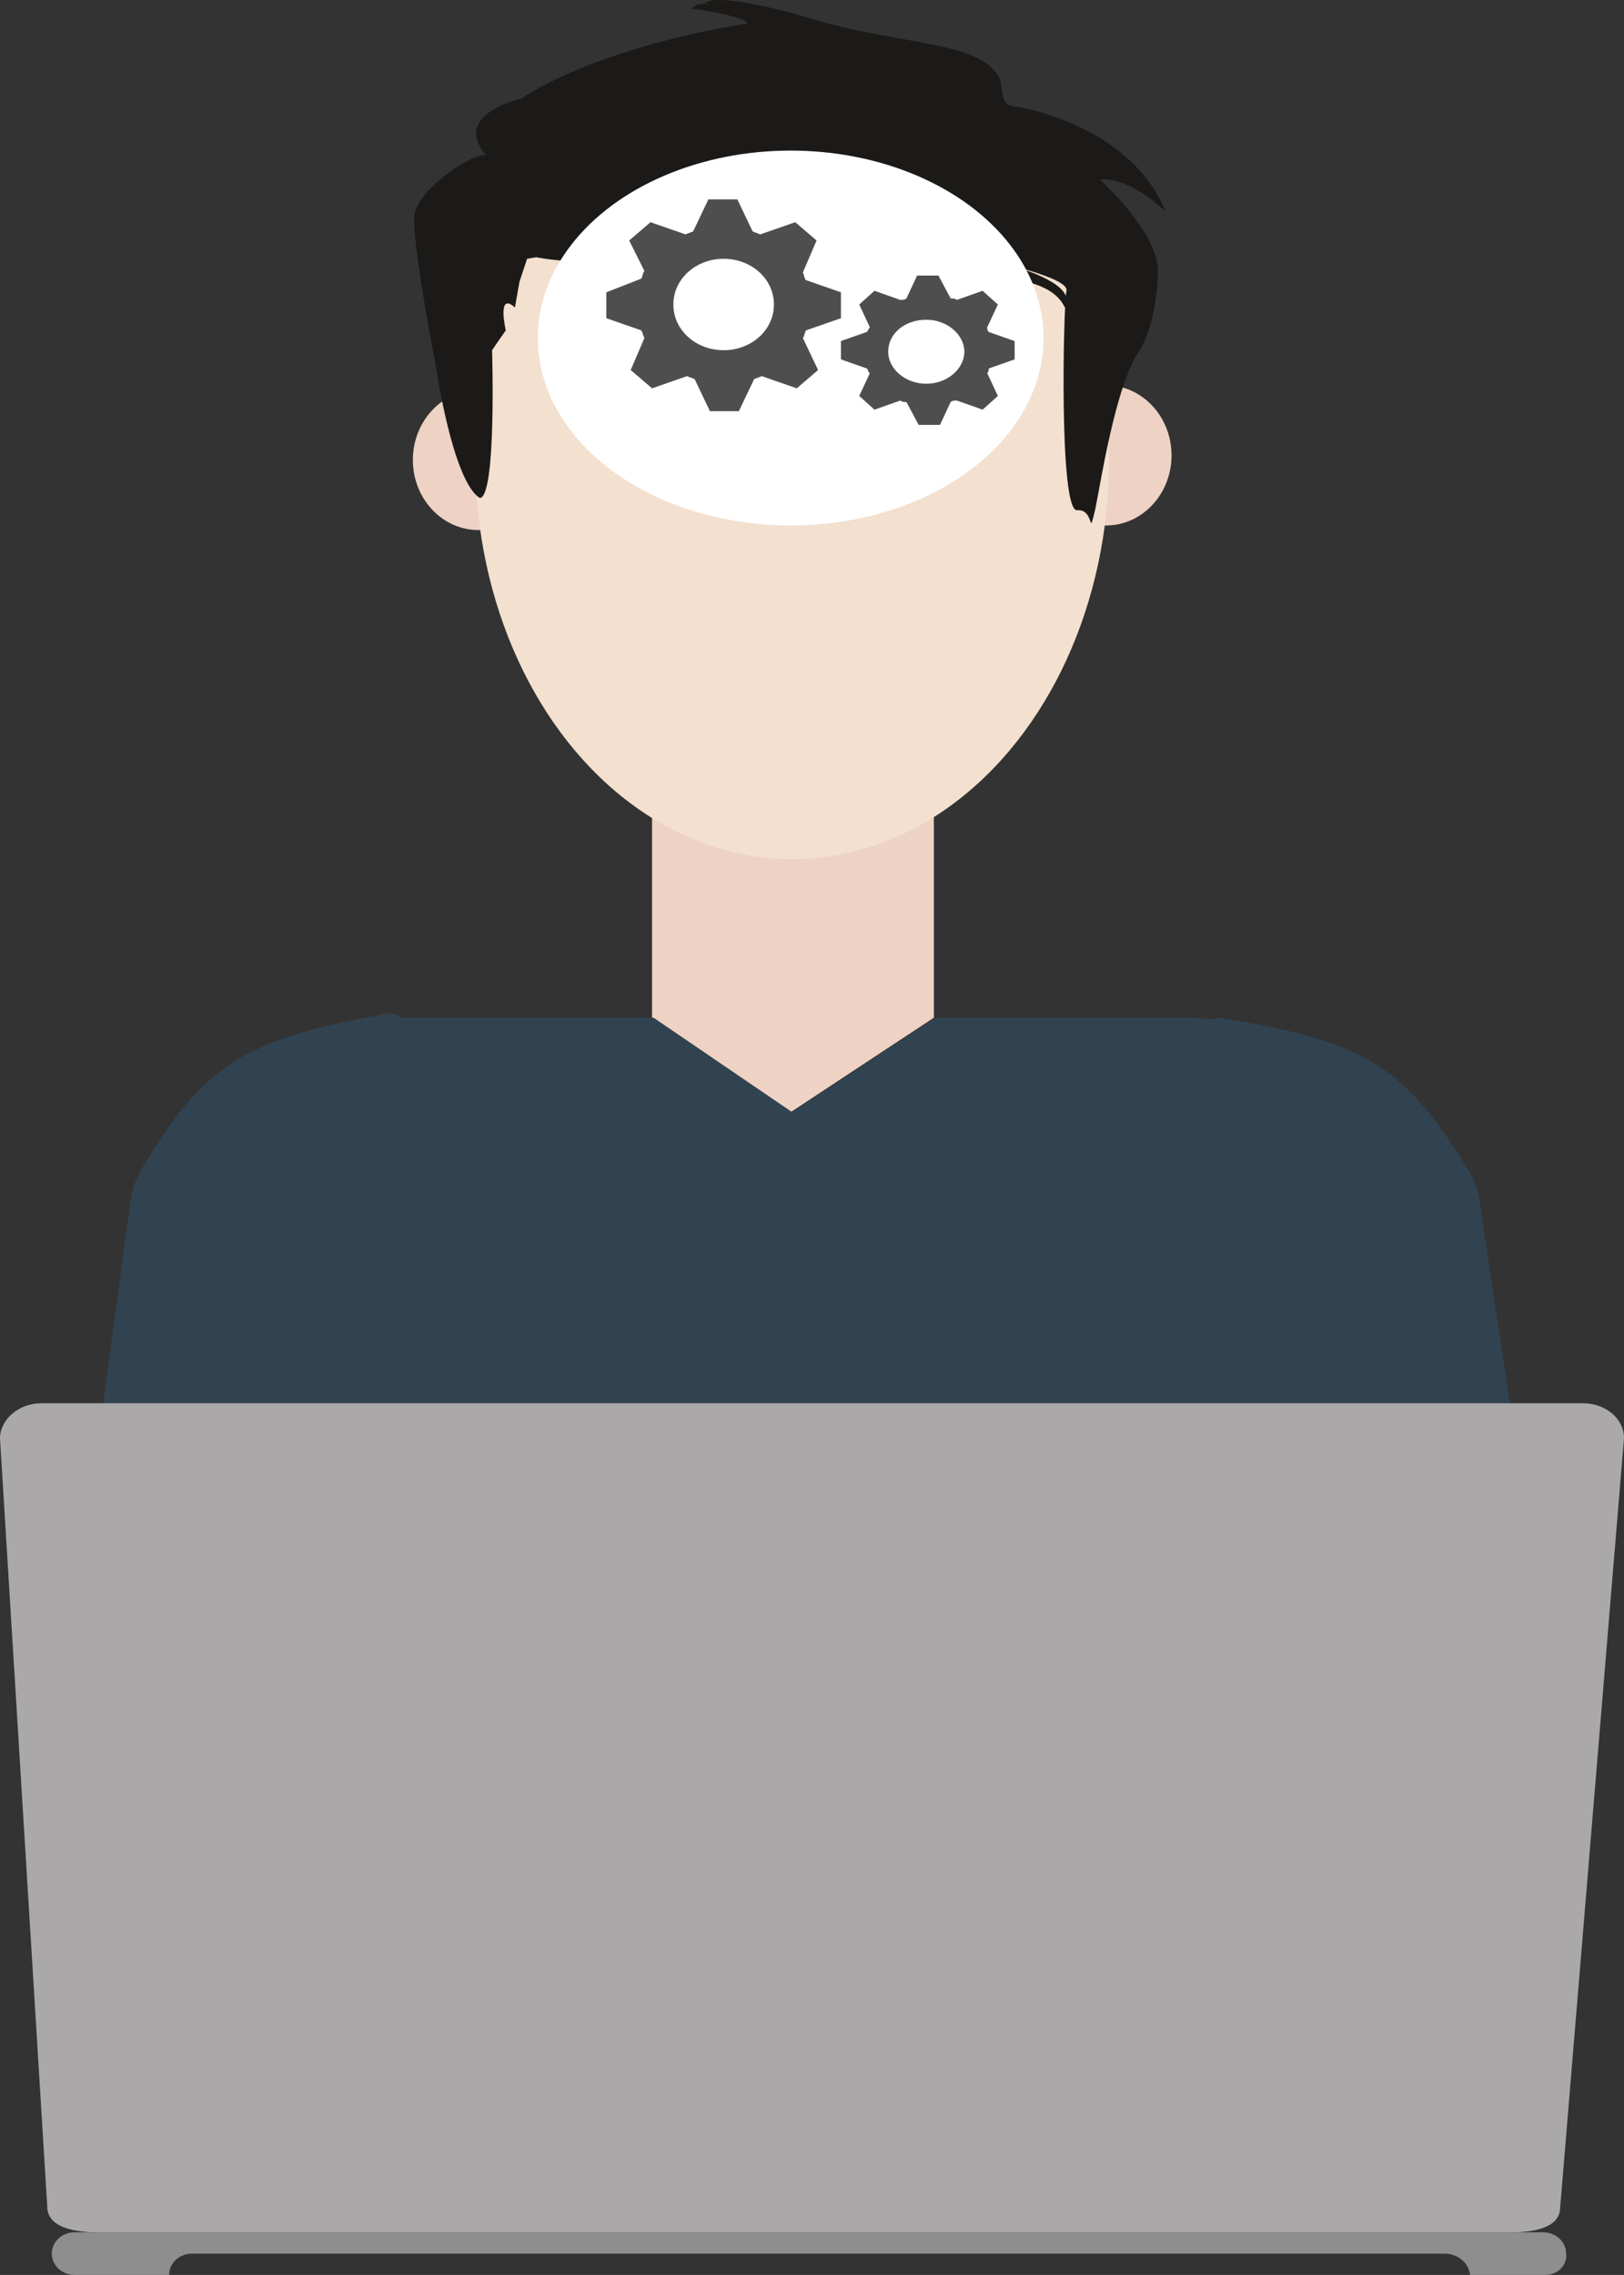 <svg xmlns="http://www.w3.org/2000/svg" width="113.707" height="159.233" viewBox="0 0 106.6 149.281"><rect x="0" y="0" width="106.6" height="149.281" fill="#333333" stroke="none"/><g transform="translate(-226.7 -577.722)"><path class="st5" d="M243.6 703.103l-12-.8c-1.3-.1-2.3-1.2-2.2-2.3l5.9-43.7c.1-.6.3-1.2.6-1.7 4.2-7.1 6.8-8.7 16.4-10.4.7.1 1.2.7 1.2 1.4l-8.5 56.3c0 .8-.6 1.2-1.4 1.2zm72.6 0l12-.8c1.3-.1 2.3-1.2 2.1-2.3l-6.5-43.6c-.1-.6-.3-1.2-.6-1.7-4.3-7.1-7-8.7-16.5-10.2-.7.1-1.2.8-1.2 1.4l9.3 56.2c0 .5.6 1 1.4 1z" fill="#314351"/><ellipse class="st6" cx="258.1" cy="607.903" rx="4.3" ry="4.6" fill="#eed2c4"/><ellipse class="st6" cx="299.3" cy="607.603" rx="4.3" ry="4.6" fill="#eed2c4"/><path class="st6" fill="#eed2c4" d="M288 626.303v18.2l-9.4 6.2-9.1-6.2v-18.2z"/><ellipse class="st7" cx="278.7" cy="607.903" rx="20.8" ry="26.2" fill="#f3e0cf"/><path class="st8" d="M282.1 593.803c-2.9-1.1-9.2-.6-12.7.5-3.7 1.1-7.5.3-7.5.3l-.6.1-.5 1.5-.3 1.7s.2-.9 0 0c-1.2-1.1-.6 1.5-.6 1.5s-.5.7-.9 1.3c-.5-.9 0 0 0 0s.3 9.6-.8 9.7c-1.8-1.1-2.9-8.7-2.9-8.7s-1.6-8.2-1.4-9.9c.3-1.7 3.7-4 4.7-3.9-2.3-2.7 2.3-3.7 2.3-3.7s4.4-3.2 14.6-4.9c1-.1-1.4-.8-3.4-1 .7-1.1 5.2.8 5.2.8s-2.3-.7-4.3-1.2c.6-.5 3.8.1 6.8 1 5.5 1.7 10.6 1.5 12.2 3.5.8.8.1 2.1 1.2 2.3 1.2.1 7.9 1.6 10 6.9-2.5-2.4-4.3-2.1-4.3-2.1s4 3.6 3.8 6.2c0 1-.3 3.6-1.2 5-1.6 2.3-2.6 9-2.9 10.4-.5 2.1 0 0-1.2.1s-.9-13.4-.7-14.4c.3-1.2-9.4-2.9-9.4-2.9s10.7 1.5 9.3 4c-1.4-3-8.7-1.7-8.7-1.7" fill="#1c1a18"/><path class="st5" d="M315.9 719.403h-74.3v-64.4c0-5.8 5-10.5 11.2-10.5h16.8l9.1 6.2 9.4-6.2h16.5c6.2 0 11.2 4.7 11.2 10.5v64.4z" fill="#314351"/><path class="st9" d="M328.1 727.003h-4.9c-.1-.8-.8-1.4-1.7-1.4h-82.2c-.8 0-1.5.6-1.5 1.4h-6.2c-.8 0-1.5-.6-1.5-1.4 0-.8.7-1.4 1.5-1.4H328c.8 0 1.5.6 1.5 1.4.1.7-.5 1.4-1.4 1.4z" fill="#8e8e8e"/><path class="st10" d="M325.9 724.203h-92.8c-1.5 0-3.3-.3-3.3-1.7l-3.1-50.4c0-1.2 1.2-2.3 2.7-2.3h101.2c1.5 0 2.7 1 2.7 2.3l-4.2 50.6c-.1 1.2-1.7 1.5-3.2 1.5z" fill="#aaa8a9"/><ellipse class="st2" cx="278.6" cy="599.903" rx="16.6" ry="12.3" fill="#fff"/><path class="st12" d="M281.9 598.603v-1.7l-2.3-.8c-.1-.1-.1-.3-.2-.5l.9-2.1-1.4-1.2-2.3.8c-.2-.1-.3-.1-.5-.2l-1-2.1h-1.9l-1 2.1c-.2.1-.3.1-.5.2l-2.3-.8-1.4 1.2 1 2c-.1.1-.1.3-.2.5l-2.3.9v1.7l2.3.8c.1.2.1.3.2.5l-.9 2.1 1.4 1.2 2.3-.8c.2.1.3.1.5.2l1 2.1h1.9l1-2.1c.2-.1.3-.1.5-.2l2.3.8 1.4-1.2-1-2.1c.1-.1.1-.3.2-.5l2.3-.8zm-7.7 2.1c-1.8 0-3.3-1.3-3.3-3s1.5-3 3.3-3c1.8 0 3.3 1.3 3.3 3s-1.5 3-3.3 3zm19.1.6v-1.2l-1.7-.6c-.1-.1-.1-.2-.1-.3l.7-1.5-1-.9-1.7.6c-.1-.1-.3-.1-.4-.1l-.8-1.5h-1.4l-.7 1.5c-.1.1-.3.1-.4.1l-1.7-.6-1 .9.7 1.5c-.1.1-.1.2-.2.3l-1.7.6v1.2l1.7.6c.1.1.1.3.2.3l-.7 1.5 1 .9 1.7-.6c.1.1.3.1.4.1l.8 1.5h1.4l.7-1.5c.1-.1.3-.1.4-.1l1.7.6 1-.9-.7-1.5c.1-.1.1-.2.1-.3l1.7-.6zm-5.8 1.6c-1.4 0-2.5-1-2.5-2.1 0-1.2 1.1-2.1 2.5-2.1s2.5 1 2.5 2.1-1.1 2.1-2.5 2.1z" fill="#4e4e4f"/></g></svg>